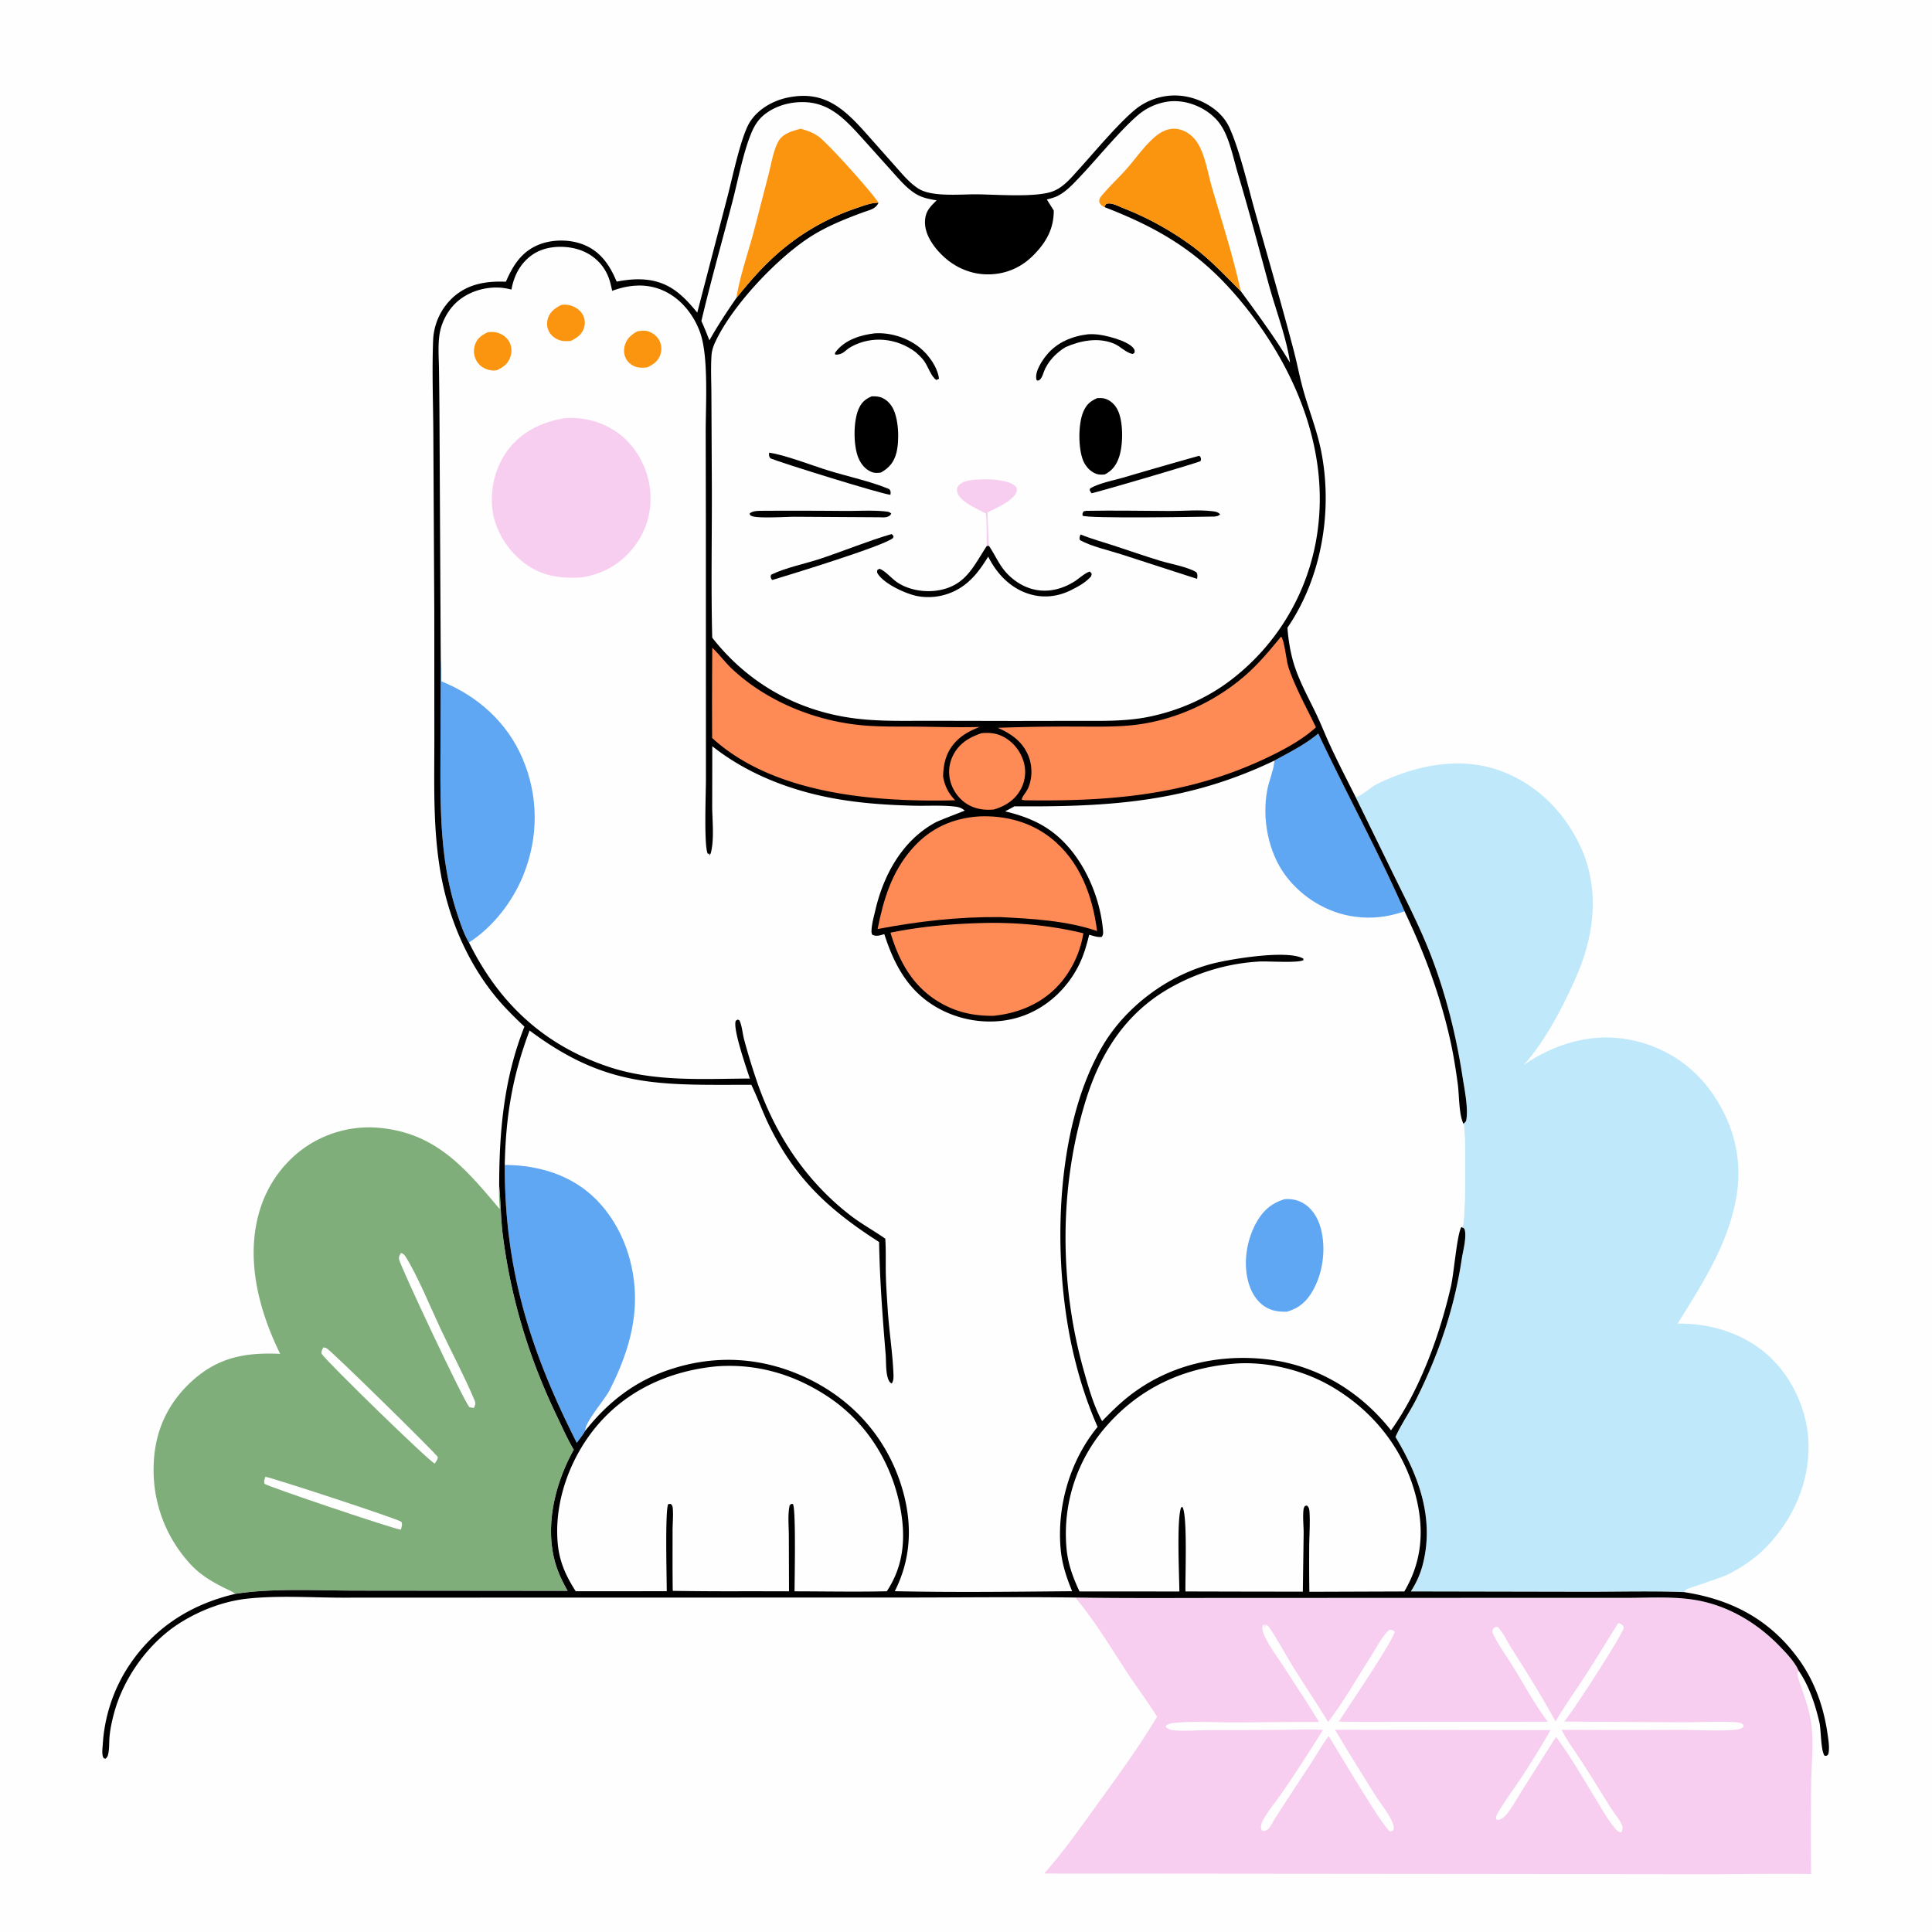 <svg version="1.1" xmlns="http://www.w3.org/2000/svg" style="display: block;" viewBox="0 0 2048 2048" width="1024" height="1024">
<path transform="translate(0,0)" fill="rgb(254,254,254)" d="M 0 0 L 2048 0 L 2048 2048 L 0 2048 L 0 0 z"/>
<path transform="translate(0,0)" fill="rgb(128,174,123)" d="M 296.98 1435.13 C 279.08 1398.65 266.457 1357.23 269.295 1316.28 C 271.813 1279.94 286.196 1247.5 314.028 1223.42 A 119.432 119.432 0 0 1 400.448 1195.41 C 461.862 1200.49 492.858 1237.91 529.674 1281.64 C 529.198 1273.26 528.641 1264.94 529.153 1256.55 C 530.864 1274.35 530.796 1292.01 533.092 1309.84 C 541.727 1376.88 560.853 1439.73 590.093 1500.6 C 595.84 1512.57 601.396 1525.35 608.235 1536.71 C 588.724 1571.75 577.329 1616.74 588.553 1656.33 C 591.591 1667.05 596.261 1676.71 601.732 1686.37 L 378.448 1686.15 C 338.452 1686.17 287.79 1683.28 249.275 1689.64 C 245.962 1686.63 240.445 1684.65 236.428 1682.57 C 223.671 1675.99 212.559 1669.4 202.593 1658.87 A 146.847 146.847 0 0 1 162.97 1551.44 C 164.27 1516.88 177.821 1487.4 203.482 1464.03 C 231.411 1438.6 260.393 1433.49 296.98 1435.13 z"/>
<path transform="translate(0,0)" fill="rgb(254,254,254)" d="M 281.337 1565.46 C 289.133 1566.67 421.514 1609.92 425.527 1613.25 C 426.812 1616.21 425.743 1618.6 424.902 1621.53 C 415.229 1620.14 285.642 1576.36 280.363 1572.92 C 279.565 1569.81 280.391 1568.47 281.337 1565.46 z"/>
<path transform="translate(0,0)" fill="rgb(254,254,254)" d="M 342.763 1428.34 C 343.959 1428.52 344.872 1428.6 346.035 1429.09 C 350.338 1430.89 461.968 1540.52 464.079 1544.54 C 463.995 1547.33 462.296 1549.22 460.774 1551.43 C 453.416 1547.76 348.55 1445.61 340.939 1435.11 C 340.458 1432.01 341.383 1431.09 342.763 1428.34 z"/>
<path transform="translate(0,0)" fill="rgb(254,254,254)" d="M 425.024 1328.25 C 425.373 1328.35 425.733 1328.42 426.07 1328.55 C 427.888 1329.26 428.835 1330.41 429.846 1332 C 442.446 1351.75 456.489 1386.12 466.902 1408.34 C 478.728 1433.57 492.186 1458.53 502.956 1484.19 C 504.553 1488 503.828 1489 502.388 1492.47 C 500.775 1492.31 499.243 1492.02 497.653 1491.71 C 491.281 1484.97 424.656 1342.83 423.065 1335.07 C 422.453 1332.09 423.686 1330.73 425.024 1328.25 z"/>
<path transform="translate(0,0)" fill="rgb(247,206,240)" d="M 1139.84 1693.46 C 1193.56 1694.32 1247.37 1693.88 1301.1 1693.9 L 1616.53 1693.78 L 1724.26 1693.79 C 1749.98 1693.78 1777.3 1691.84 1802.59 1697.07 C 1834.71 1703.73 1863.74 1721.54 1886.4 1744.93 C 1893.22 1751.97 1902.61 1761.7 1906.49 1770.75 C 1905.68 1772.62 1905.28 1773.48 1905.57 1775.58 C 1906.22 1780.4 1908.64 1785.73 1910.16 1790.37 C 1913.88 1801.65 1917.95 1813.27 1919.71 1825.04 C 1922.88 1846.22 1920.29 1868.32 1919.92 1889.65 A 4286.48 4286.48 0 0 0 1919.82 1986.57 C 1882.01 1985.93 1844.19 1986.78 1806.39 1986.75 L 1593.54 1986.49 L 1106.87 1986.03 C 1127.99 1962.14 1146.89 1935.22 1165.54 1909.36 C 1187.26 1879.25 1207.34 1851.85 1226.55 1819.81 C 1216.51 1803.65 1205 1788.55 1194.6 1772.64 C 1177.2 1746.04 1160.3 1717.82 1139.84 1693.46 z"/>
<path transform="translate(0,0)" fill="rgb(254,254,254)" d="M 1715.54 1720.36 C 1718.36 1721.44 1719.98 1722.34 1721.35 1725.07 C 1720.42 1732.45 1667.99 1813.06 1658.23 1824.95 L 1782.92 1825.69 C 1801.25 1825.78 1820.37 1824.53 1838.61 1825.58 C 1841.28 1825.74 1844.41 1825.91 1846.75 1827.36 C 1848.29 1828.31 1847.96 1828.55 1848.35 1830.17 C 1848.15 1830.42 1847.98 1830.71 1847.74 1830.94 C 1845.14 1833.36 1839.83 1833.6 1836.48 1833.83 C 1818.05 1835.09 1798.68 1833.69 1780.15 1833.73 A 11782.2 11782.2 0 0 1 1655.28 1833.69 C 1661.32 1845.41 1669.53 1856.39 1676.7 1867.45 C 1687.3 1883.8 1697.42 1900.43 1707.81 1916.91 C 1711.65 1922.99 1718.1 1930.13 1720.11 1936.94 C 1719.72 1939.46 1720.04 1940.55 1718.09 1942.36 C 1715.28 1941.77 1713.77 1940.26 1711.99 1938.13 C 1704.42 1929.08 1698.46 1918.28 1692.29 1908.25 C 1678.48 1885.81 1665.29 1862.28 1649.42 1841.22 L 1615.25 1895.1 C 1610.01 1903.36 1605.11 1912.17 1599.46 1920.13 C 1596.36 1924.5 1592.93 1928.46 1587.43 1929.36 L 1586.01 1928.19 C 1585.91 1925.94 1586.41 1924.19 1587.52 1922.24 C 1594.69 1909.66 1603.9 1897.55 1611.93 1885.47 A 895.481 895.481 0 0 0 1643.65 1833.99 L 1415.21 1833.63 C 1428.85 1856.75 1443.21 1879.55 1457.39 1902.35 C 1463.23 1911.75 1474.24 1924.77 1477.07 1934.92 C 1477.8 1937.55 1477.59 1938.51 1476.26 1940.82 L 1473.69 1941.49 C 1466.39 1938.07 1417.28 1854.15 1408.4 1840.32 C 1401.65 1849.49 1395.93 1859.7 1389.66 1869.24 C 1376.47 1889.32 1363.21 1909.31 1350.34 1929.59 C 1348.85 1932.2 1347.4 1935.01 1345.64 1937.44 C 1343.95 1939.77 1342.24 1940.49 1339.45 1941.06 C 1338.09 1940.39 1337.49 1940.53 1337.01 1938.93 C 1336.01 1935.62 1337.54 1931.71 1339.17 1928.82 C 1344.72 1919.01 1352.95 1909.33 1359.35 1899.91 A 1692.33 1692.33 0 0 0 1402.39 1833.79 C 1387.8 1832.83 1372.79 1833.66 1358.17 1833.76 L 1279.92 1834.05 C 1268.03 1834.05 1254.24 1835.53 1242.59 1833.96 C 1240.64 1833.7 1239.05 1833.06 1237.43 1831.94 C 1235.68 1830.72 1236.12 1831.41 1235.76 1829.57 C 1238.69 1826.69 1243.85 1826.4 1247.74 1826.07 C 1266.52 1824.52 1286.49 1825.8 1305.39 1825.79 C 1336.33 1825.78 1367.25 1825.2 1398.19 1825.37 C 1386.08 1805.33 1372.92 1785.56 1360.17 1765.9 C 1353.63 1755.82 1345.65 1745.31 1340.64 1734.41 C 1339.22 1731.33 1337.49 1727.19 1338.43 1723.74 C 1338.72 1722.66 1339.79 1722.43 1340.67 1721.95 L 1340.54 1724.7 L 1341.03 1724.78 L 1342.08 1722.18 C 1344.19 1723.34 1345.2 1724.7 1346.54 1726.69 C 1355 1739.26 1362.21 1753.16 1370.21 1766.07 C 1382.53 1785.97 1395.69 1805.35 1407.85 1825.34 C 1424.51 1803.61 1438.61 1778.63 1453.45 1755.56 C 1458.87 1747.14 1465.31 1733.84 1472.93 1727.6 C 1475.33 1727.82 1476.51 1727.88 1478.35 1729.5 C 1479 1736.18 1426.98 1812.8 1419.2 1824.93 C 1444.72 1825.6 1470.37 1825.14 1495.9 1825.17 L 1640.77 1825.08 C 1627.28 1807.42 1616.15 1786.63 1604.5 1767.68 C 1597.42 1756.15 1588.5 1744.08 1582.7 1731.94 C 1581.82 1730.09 1581.59 1728.54 1582.89 1726.77 C 1584.36 1724.76 1585.38 1724.49 1587.61 1724.52 C 1593.6 1730.85 1597.37 1739.53 1602.03 1746.88 C 1618.26 1772.46 1634.4 1798.13 1648.9 1824.73 C 1659.19 1807.47 1670.93 1791.03 1681.86 1774.17 C 1693.37 1756.42 1704.2 1738.23 1715.54 1720.36 z"/>
<path transform="translate(0,0)" fill="rgb(191,232,251)" d="M 1437.15 845.142 C 1437.77 844.9 1438.4 844.668 1439.02 844.415 C 1446.48 841.362 1452.76 834.436 1460.27 830.807 C 1501.66 810.795 1549.04 800.919 1593.24 818.116 C 1631.75 833.098 1661.1 863.932 1677.29 901.703 C 1694.76 942.466 1690.17 988.265 1673.74 1028.51 C 1661.19 1059.25 1637.81 1105.03 1615.06 1128.9 C 1647.66 1106.62 1686.89 1094.53 1726.36 1101.88 C 1763.41 1108.77 1795.11 1129.25 1816.18 1160.38 C 1839.12 1194.28 1847.95 1232.54 1839.9 1272.92 C 1830.13 1321.96 1804.17 1361.42 1778.33 1403.11 C 1813.95 1402.42 1851.07 1414.22 1877.13 1439.36 C 1901.56 1462.91 1916.78 1498.18 1917.17 1531.98 C 1917.65 1572.94 1900.19 1611.69 1871.6 1640.63 C 1859.99 1652.37 1845.87 1661.94 1831.1 1669.25 C 1824.56 1672.48 1788.77 1683.89 1787.45 1684.85 C 1786.79 1685.32 1785.45 1687 1784.98 1687.68 C 1750.69 1686.45 1716.2 1687.37 1681.87 1687.35 L 1495.54 1686.99 C 1501.53 1677.71 1505.77 1668.15 1508.44 1657.4 C 1520.45 1609.25 1503.84 1564.04 1479.25 1523.22 C 1485.58 1509.17 1494.85 1496.14 1501.77 1482.23 C 1525.16 1435.21 1541.71 1386.62 1549.5 1334.6 C 1550.76 1326.23 1554.86 1311.61 1552.65 1303.68 C 1552.08 1301.64 1550.9 1301.66 1549.14 1300.71 L 1550.23 1300.52 C 1550.36 1300.24 1550.52 1299.98 1550.62 1299.69 C 1553.68 1291.09 1554.22 1198.95 1551.32 1191.21 C 1552.36 1190.43 1553.16 1189.45 1554.04 1188.49 C 1556.94 1176.26 1552.31 1154.21 1550.33 1141.34 C 1543.78 1098.64 1533.1 1055.61 1517.76 1015.2 C 1506.68 986.02 1492.38 957.914 1478.58 929.958 L 1437.15 845.142 z"/>
<path transform="translate(0,0)" fill="rgb(254,254,254)" d="M 739.121 331.379 L 771.309 207.862 C 776.397 188.548 785.474 144.022 795.092 129.061 C 803.819 115.485 819.444 106.656 835 103.444 C 873.95 95.399 894.843 115.243 918.882 142.233 L 949.175 176.372 C 956.569 184.67 964.282 194.098 973.769 200.053 C 988.084 209.039 1018.34 205.843 1035.2 205.987 C 1055.82 206.162 1095.35 209.35 1114.2 203.441 C 1126.75 199.508 1135.02 188.883 1143.56 179.542 C 1158.95 162.695 1190.31 124.874 1207.8 112.8 A 66.507 66.507 0 0 1 1232.37 102.488 C 1250.33 98.849 1268.93 103.147 1284.04 113.357 C 1292.53 119.093 1299.4 126.538 1303.57 135.979 C 1314.73 161.194 1322.9 197.71 1330.64 225.174 C 1344.36 273.804 1358.53 322.531 1371.36 371.386 C 1374.49 383.335 1376.86 395.465 1379.91 407.431 C 1386.41 432.916 1396.23 454.919 1401.13 481.568 C 1412.53 543.552 1400.59 613.08 1364.72 665.424 C 1365.79 679.185 1368.09 693.319 1372.42 706.451 C 1378.32 724.341 1387.92 741.277 1395.94 758.306 C 1400.96 768.971 1405.25 779.96 1410.21 790.652 C 1418.73 809.016 1428.06 827.053 1437.15 845.142 L 1478.58 929.958 C 1492.38 957.914 1506.68 986.02 1517.76 1015.2 C 1533.1 1055.61 1543.78 1098.64 1550.33 1141.34 C 1552.31 1154.21 1556.94 1176.26 1554.04 1188.49 C 1553.16 1189.45 1552.36 1190.43 1551.32 1191.21 C 1554.22 1198.95 1553.68 1291.09 1550.62 1299.69 C 1550.52 1299.98 1550.36 1300.24 1550.23 1300.52 L 1549.14 1300.71 C 1550.9 1301.66 1552.08 1301.64 1552.65 1303.68 C 1554.86 1311.61 1550.76 1326.23 1549.5 1334.6 C 1541.71 1386.62 1525.16 1435.21 1501.77 1482.23 C 1494.85 1496.14 1485.58 1509.17 1479.25 1523.22 C 1503.84 1564.04 1520.45 1609.25 1508.44 1657.4 C 1505.77 1668.15 1501.53 1677.71 1495.54 1686.99 L 1681.87 1687.35 C 1716.2 1687.37 1750.69 1686.45 1784.98 1687.68 C 1834.99 1695.32 1875.49 1716.34 1905.91 1757.74 C 1923.23 1781.31 1933.08 1808.76 1937.21 1837.58 C 1938.11 1843.86 1939.42 1851.34 1938.43 1857.68 C 1938.09 1859.9 1937.99 1859.63 1936.6 1861.08 L 1934.25 1861.29 C 1930 1856.03 1930.53 1833.81 1928.64 1825.74 C 1924.15 1806.6 1917.75 1787.08 1906.49 1770.75 C 1902.61 1761.7 1893.22 1751.97 1886.4 1744.93 C 1863.74 1721.54 1834.71 1703.73 1802.59 1697.07 C 1777.3 1691.84 1749.98 1693.78 1724.26 1693.79 L 1616.53 1693.78 L 1301.1 1693.9 C 1247.37 1693.88 1193.56 1694.32 1139.84 1693.46 C 1075.44 1692.62 1010.99 1693.53 946.585 1693.45 L 539.757 1693.52 L 361.92 1693.59 C 329.335 1693.49 294.907 1691.14 262.566 1694.59 C 237.638 1697.25 213.055 1706.58 191.774 1719.74 C 158.186 1740.49 131.172 1777.92 120.944 1815.87 C 118.723 1824.11 116.749 1832.99 116.059 1841.5 C 115.579 1847.41 116.001 1853.84 114.639 1859.62 C 114.088 1861.96 113.613 1862.69 111.957 1864.29 L 110.205 1863.94 C 109.676 1863.27 109.398 1863.01 109.11 1862.09 C 107.897 1858.21 108.717 1852.8 108.961 1848.8 A 170.695 170.695 0 0 1 133.833 1770.17 C 160.608 1727.24 200.511 1701 249.275 1689.64 C 287.79 1683.28 338.452 1686.17 378.448 1686.15 L 601.732 1686.37 C 596.261 1676.71 591.591 1667.05 588.553 1656.33 C 577.329 1616.74 588.724 1571.75 608.235 1536.71 C 601.396 1525.35 595.84 1512.57 590.093 1500.6 C 560.853 1439.73 541.727 1376.88 533.092 1309.84 C 530.796 1292.01 530.864 1274.35 529.153 1256.55 C 529.239 1198.26 534.256 1142.9 555.912 1088.27 A 450.718 450.718 0 0 1 534.854 1067.34 C 501.904 1031.82 479.898 985.433 469.626 938.274 C 458.725 888.231 460.354 837.734 460.427 786.841 L 460.366 648.291 L 459.348 459.718 C 459.175 426.753 457.828 393.35 459.145 360.426 A 65.324 65.324 0 0 1 479.955 315.447 C 495.944 300.824 515.372 297.817 536.267 298.638 C 543.437 282.016 552.24 267.728 569.491 260.058 C 584.481 253.394 604.551 253.364 619.628 259.76 C 637.227 267.225 646.589 281.602 653.689 298.549 C 663.914 296.535 674.454 295.413 684.859 296.479 C 709.777 299.031 723.948 312.879 739.121 331.379 z"/>
<path transform="translate(0,0)" fill="rgb(251,148,14)" d="M 595.166 323.148 C 598.12 322.947 600.923 322.818 603.816 323.578 C 609.639 325.11 614.971 328.471 617.86 333.871 A 17.456 17.456 0 0 1 619.073 347.415 C 616.826 354.657 611.538 358.154 605.094 361.4 C 601.219 361.68 597.416 361.914 593.649 360.75 C 588.646 359.203 584.254 355.915 581.855 351.208 C 579.661 346.905 579.396 342.016 580.861 337.448 C 583.213 330.114 588.638 326.55 595.166 323.148 z"/>
<path transform="translate(0,0)" fill="rgb(251,148,14)" d="M 675.792 351.137 C 679.089 350.767 682.717 350.182 685.981 350.966 C 691.039 352.182 695.852 355.625 698.48 360.122 A 19.148 19.148 0 0 1 700.114 375.542 C 697.774 382.909 692.688 386.27 686.022 389.453 C 682.76 389.77 679.356 390.038 676.125 389.374 C 671.048 388.332 666.486 385.278 663.892 380.739 C 661.307 376.219 660.944 370.832 662.418 365.892 C 664.588 358.62 669.398 354.718 675.792 351.137 z"/>
<path transform="translate(0,0)" fill="rgb(251,148,14)" d="M 517.253 352.113 C 520.434 351.85 523.759 351.681 526.866 352.552 C 532.61 354.162 537.687 357.741 540.295 363.218 C 542.607 368.075 542.703 373.676 540.873 378.701 C 538.223 385.976 533.335 389.292 526.602 392.523 C 523.933 392.788 521.415 392.886 518.78 392.25 C 512.79 390.805 507.749 387.479 504.831 381.96 A 20.754 20.754 0 0 1 503.41 365.858 C 505.747 358.492 510.607 355.329 517.253 352.113 z"/>
<path transform="translate(0,0)" fill="rgb(95,166,243)" d="M 1361.59 1271.21 C 1368.28 1270.69 1374.22 1271.59 1380.23 1274.75 C 1390.43 1280.12 1396.79 1290.39 1399.85 1301.24 C 1405.88 1322.69 1402.68 1348.67 1391.71 1368.03 C 1385.04 1379.8 1376.95 1386.87 1363.96 1390.5 C 1357.18 1390.59 1350.64 1390.05 1344.45 1387.06 C 1333.79 1381.93 1327.31 1372.01 1323.85 1360.97 C 1317.54 1340.78 1321.03 1316.32 1330.78 1297.77 C 1337.81 1284.4 1347.02 1275.63 1361.59 1271.21 z"/>
<path transform="translate(0,0)" fill="rgb(95,166,243)" d="M 1351.02 806.211 C 1366.88 797.489 1383.47 789.305 1397.4 777.584 C 1427.08 840.712 1460.84 902.135 1488.88 966.013 C 1471.34 972.098 1454.66 974.191 1436.15 971.722 C 1407.38 967.887 1380.62 951.709 1363.14 928.622 C 1344.23 903.665 1337.54 867.5 1343.42 837.034 C 1345.28 827.397 1349.74 817.479 1350.85 807.875 C 1350.91 807.321 1350.96 806.766 1351.02 806.211 z"/>
<path transform="translate(0,0)" fill="rgb(95,166,243)" d="M 467.2 697.487 C 467.973 705.725 467.875 713.979 467.882 722.244 C 506.041 737.622 537.231 765.346 553.706 803.54 C 571.047 843.744 571.018 887.732 554.58 928.102 C 543.173 956.114 522.684 982.603 497.112 999.076 C 491.699 990.281 487.867 978.327 484.652 968.599 C 465.278 909.981 466.822 851.542 466.916 790.656 L 467.2 697.487 z"/>
<path transform="translate(0,0)" fill="rgb(247,206,240)" d="M 598.58 443.26 C 618.489 441.675 639.433 447.325 655.508 459.227 C 673.3 472.4 685.447 493.683 688.655 515.527 C 692.026 538.481 686.511 560.829 672.409 579.304 C 658.387 597.673 638.859 608.897 616.144 612.104 C 595.468 613.478 576.041 610.967 558.676 598.917 C 540.386 586.226 526.218 565.606 522.487 543.533 C 518.709 521.186 524.361 496.219 537.741 477.885 C 552.453 457.725 574.445 447.195 598.58 443.26 z"/>
<path transform="translate(0,0)" fill="rgb(95,166,243)" d="M 535.041 1234.87 C 571.221 1235.07 606.684 1245.7 632.488 1272.03 C 660.025 1300.12 673.798 1340.36 673.093 1379.36 C 672.491 1412.65 661.234 1444.05 646.328 1473.46 C 641.061 1483.86 620.132 1507.11 620.179 1516.91 C 617.914 1521.21 614.265 1525.54 611.448 1529.54 C 561.902 1431.77 534.802 1345.43 535.041 1234.87 z"/>
<path transform="translate(0,0)" fill="rgb(0,0,0)" d="M 739.121 331.379 L 771.309 207.862 C 776.397 188.548 785.474 144.022 795.092 129.061 C 803.819 115.485 819.444 106.656 835 103.444 C 873.95 95.399 894.843 115.243 918.882 142.233 L 949.175 176.372 C 956.569 184.67 964.282 194.098 973.769 200.053 C 988.084 209.039 1018.34 205.843 1035.2 205.987 C 1055.82 206.162 1095.35 209.35 1114.2 203.441 C 1126.75 199.508 1135.02 188.883 1143.56 179.542 C 1158.95 162.695 1190.31 124.874 1207.8 112.8 A 66.507 66.507 0 0 1 1232.37 102.488 C 1250.33 98.849 1268.93 103.147 1284.04 113.357 C 1292.53 119.093 1299.4 126.538 1303.57 135.979 C 1314.73 161.194 1322.9 197.71 1330.64 225.174 C 1344.36 273.804 1358.53 322.531 1371.36 371.386 C 1374.49 383.335 1376.86 395.465 1379.91 407.431 C 1386.41 432.916 1396.23 454.919 1401.13 481.568 C 1412.53 543.552 1400.59 613.08 1364.72 665.424 C 1365.79 679.185 1368.09 693.319 1372.42 706.451 C 1378.32 724.341 1387.92 741.277 1395.94 758.306 C 1400.96 768.971 1405.25 779.96 1410.21 790.652 C 1418.73 809.016 1428.06 827.053 1437.15 845.142 L 1478.58 929.958 C 1492.38 957.914 1506.68 986.02 1517.76 1015.2 C 1533.1 1055.61 1543.78 1098.64 1550.33 1141.34 C 1552.31 1154.21 1556.94 1176.26 1554.04 1188.49 C 1553.16 1189.45 1552.36 1190.43 1551.32 1191.21 C 1546.39 1181.38 1546.87 1160.42 1545.27 1148.83 C 1543.23 1134.05 1540.95 1119.18 1537.75 1104.61 C 1527.05 1055.88 1510.25 1010.97 1488.88 966.013 C 1460.84 902.135 1427.08 840.712 1397.4 777.584 C 1383.47 789.305 1366.88 797.489 1351.02 806.211 C 1258.63 850.484 1176.05 855.438 1075.34 854.723 C 1072.12 856.589 1068.77 858.283 1065.5 860.05 C 1084.88 864.797 1102.37 871.259 1118.09 883.905 C 1147.49 907.557 1165.79 948.571 1169.2 985.678 C 1169.47 988.584 1169.7 990.892 1167.79 993.21 C 1163.25 993.679 1158.92 992.049 1154.59 990.855 C 1151.89 1001.73 1148.9 1012.36 1143.95 1022.45 C 1131.42 1047.98 1109.37 1068.57 1082.23 1077.61 C 1054.74 1086.77 1023.56 1083.62 997.863 1070.51 C 964.538 1053.52 948.405 1024.58 937.44 990.238 C 932.828 991.45 928.976 993.084 924.579 990.744 C 924.059 989.523 923.781 988.467 923.808 987.127 C 923.958 979.828 926.281 971.824 927.934 964.735 C 936.7 927.128 956.557 891.016 991.387 871.97 C 996.269 869.3 1022.18 859.708 1022.7 859.228 C 1019.25 856.533 1016.73 855.509 1012.38 855.008 C 998.315 853.389 983.182 854.404 968.971 854.066 C 939.085 853.358 909.112 851.296 879.721 845.581 C 835.029 836.891 790.871 819.433 755.057 791.029 L 754.952 854.469 C 755.011 870.031 757.422 890.151 753.281 905.073 L 750.32 905.109 L 753.07 905.563 L 752.134 906.786 L 751.599 904.89 L 750.18 904.905 C 746.07 895.756 748.308 841.015 748.321 826.421 L 748.249 553.106 L 748.073 458.604 C 748.012 429.783 751.327 378.388 742.232 352.688 C 735.613 333.985 722.137 316.872 703.969 308.424 C 685.963 300.051 667.078 301.583 648.908 308.305 C 647.185 299.856 645.423 292.712 640.715 285.299 C 633.322 273.661 621.551 265.978 608.139 263.13 C 593.703 260.066 576.842 261.447 564.487 269.954 C 551.81 278.682 544.757 292.097 542.181 306.941 C 537.512 305.829 532.763 304.944 527.952 304.813 C 511.474 304.361 494.283 310.193 482.451 321.868 C 473.99 330.218 467.755 342.456 465.939 354.255 C 464.091 366.262 465.193 379.574 465.342 391.721 A 5571.83 5571.83 0 0 1 465.914 452.155 L 467.2 697.487 L 466.916 790.656 C 466.822 851.542 465.278 909.981 484.652 968.599 C 487.867 978.327 491.699 990.281 497.112 999.076 C 528.953 1063.39 576.497 1107.95 645.26 1130.9 C 693.62 1147.04 744.646 1143.55 794.845 1143.31 C 791.588 1133.09 776.405 1090.03 779.991 1082.01 L 781.918 1080.8 C 783.781 1081.57 783.562 1081.04 784.253 1082.62 C 786.614 1088.03 787.125 1095.6 788.681 1101.49 A 677.861 677.861 0 0 0 801.258 1143.09 C 820.334 1200.53 853 1250.76 901.106 1288.11 C 913.092 1297.42 926.14 1304.38 938.434 1313.06 C 939.272 1325.71 938.735 1338.34 939.014 1351 C 939.287 1363.4 940.24 1375.84 941.02 1388.22 C 942.408 1410.23 946.223 1434.21 947.043 1455.49 C 947.19 1459.28 947.511 1463.35 945.291 1466.55 C 943.252 1465.56 942.43 1464.14 941.608 1462.06 C 938.756 1454.83 939.468 1443.32 938.822 1435.5 C 935.541 1395.82 932.559 1356.42 931.879 1316.58 C 879.091 1282.79 843.235 1249.94 815.284 1192.9 C 808.392 1178.84 803.283 1163.96 796.425 1149.93 C 700.031 1149.95 643.644 1153.97 561.383 1092.38 C 543.051 1141.05 536.179 1183.25 535.041 1234.87 C 534.802 1345.43 561.902 1431.77 611.448 1529.54 C 614.265 1525.54 617.914 1521.21 620.179 1516.91 C 644.101 1486.78 672.012 1464.68 708.701 1452.2 C 759.317 1434.98 810.789 1438.64 858.527 1462.33 C 904.605 1485.19 938.566 1523.42 954.662 1572.45 C 967.389 1611.21 967.039 1650.19 948.523 1686.73 C 1011.03 1688.12 1073.97 1687.29 1136.49 1686.76 C 1130.68 1672.54 1125.92 1658.48 1124.44 1643.11 C 1120.01 1597.14 1134.12 1548.37 1163.49 1512.59 A 434.21 434.21 0 0 1 1140.61 1445.83 C 1114.72 1346.94 1115.64 1198.63 1168.99 1108.41 C 1193.67 1066.68 1238.47 1033.44 1285.59 1021.41 C 1304.13 1016.67 1365.08 1006.43 1381.58 1016.21 L 1381.75 1017.66 C 1376.8 1021.16 1343.76 1018.7 1334.72 1019.27 A 215.58 215.58 0 0 0 1245 1044.62 C 1195.53 1070.82 1167.33 1113.73 1151.07 1166.11 C 1122.7 1257.48 1122.77 1359.98 1148.58 1451.92 C 1153.53 1469.56 1158.92 1489.02 1167.57 1505.19 L 1168.26 1506.46 C 1176.73 1497.84 1185.23 1489.25 1194.65 1481.65 C 1236.72 1447.69 1289.83 1434.79 1343.14 1440.94 C 1396.02 1447.04 1441.75 1474.77 1474.54 1516.23 C 1505.48 1472.98 1526.35 1414.67 1538.16 1363.17 C 1541.14 1350.15 1544.57 1307.69 1549.14 1300.71 C 1550.9 1301.66 1552.08 1301.64 1552.65 1303.68 C 1554.86 1311.61 1550.76 1326.23 1549.5 1334.6 C 1541.71 1386.62 1525.16 1435.21 1501.77 1482.23 C 1494.85 1496.14 1485.58 1509.17 1479.25 1523.22 C 1503.84 1564.04 1520.45 1609.25 1508.44 1657.4 C 1505.77 1668.15 1501.53 1677.71 1495.54 1686.99 L 1681.87 1687.35 C 1716.2 1687.37 1750.69 1686.45 1784.98 1687.68 C 1834.99 1695.32 1875.49 1716.34 1905.91 1757.74 C 1923.23 1781.31 1933.08 1808.76 1937.21 1837.58 C 1938.11 1843.86 1939.42 1851.34 1938.43 1857.68 C 1938.09 1859.9 1937.99 1859.63 1936.6 1861.08 L 1934.25 1861.29 C 1930 1856.03 1930.53 1833.81 1928.64 1825.74 C 1924.15 1806.6 1917.75 1787.08 1906.49 1770.75 C 1902.61 1761.7 1893.22 1751.97 1886.4 1744.93 C 1863.74 1721.54 1834.71 1703.73 1802.59 1697.07 C 1777.3 1691.84 1749.98 1693.78 1724.26 1693.79 L 1616.53 1693.78 L 1301.1 1693.9 C 1247.37 1693.88 1193.56 1694.32 1139.84 1693.46 C 1075.44 1692.62 1010.99 1693.53 946.585 1693.45 L 539.757 1693.52 L 361.92 1693.59 C 329.335 1693.49 294.907 1691.14 262.566 1694.59 C 237.638 1697.25 213.055 1706.58 191.774 1719.74 C 158.186 1740.49 131.172 1777.92 120.944 1815.87 C 118.723 1824.11 116.749 1832.99 116.059 1841.5 C 115.579 1847.41 116.001 1853.84 114.639 1859.62 C 114.088 1861.96 113.613 1862.69 111.957 1864.29 L 110.205 1863.94 C 109.676 1863.27 109.398 1863.01 109.11 1862.09 C 107.897 1858.21 108.717 1852.8 108.961 1848.8 A 170.695 170.695 0 0 1 133.833 1770.17 C 160.608 1727.24 200.511 1701 249.275 1689.64 C 287.79 1683.28 338.452 1686.17 378.448 1686.15 L 601.732 1686.37 C 596.261 1676.71 591.591 1667.05 588.553 1656.33 C 577.329 1616.74 588.724 1571.75 608.235 1536.71 C 601.396 1525.35 595.84 1512.57 590.093 1500.6 C 560.853 1439.73 541.727 1376.88 533.092 1309.84 C 530.796 1292.01 530.864 1274.35 529.153 1256.55 C 529.239 1198.26 534.256 1142.9 555.912 1088.27 A 450.718 450.718 0 0 1 534.854 1067.34 C 501.904 1031.82 479.898 985.433 469.626 938.274 C 458.725 888.231 460.354 837.734 460.427 786.841 L 460.366 648.291 L 459.348 459.718 C 459.175 426.753 457.828 393.35 459.145 360.426 A 65.324 65.324 0 0 1 479.955 315.447 C 495.944 300.824 515.372 297.817 536.267 298.638 C 543.437 282.016 552.24 267.728 569.491 260.058 C 584.481 253.394 604.551 253.364 619.628 259.76 C 637.227 267.225 646.589 281.602 653.689 298.549 C 663.914 296.535 674.454 295.413 684.859 296.479 C 709.777 299.031 723.948 312.879 739.121 331.379 z"/>
<path transform="translate(0,0)" fill="rgb(254,138,86)" d="M 1040.54 777.165 C 1048.12 776.636 1054.31 776.834 1061.42 779.955 C 1072.09 784.645 1080.42 794.17 1084.33 805.085 A 38.429 38.429 0 0 1 1082.43 835.955 C 1076.28 847.888 1066.01 854.328 1053.54 858.119 C 1045.62 858.776 1038.16 858.247 1030.72 855.198 C 1020.62 851.056 1012.85 842.638 1008.86 832.538 A 38.752 38.752 0 0 1 1009.81 801.715 C 1016.05 788.376 1027.14 781.691 1040.54 777.165 z"/>
<path transform="translate(0,0)" fill="rgb(254,138,86)" d="M 1039.97 978.461 C 1075.72 977.382 1113.64 980.799 1148.41 989.3 A 108.309 108.309 0 0 1 1125.87 1039.98 C 1107.61 1062.48 1081.55 1073.89 1053.21 1076.81 C 1033.78 1077.03 1016.23 1073.64 999.024 1064.26 C 968.8 1047.77 953.505 1020.7 943.947 988.653 C 976.063 982.145 1007.22 979.437 1039.97 978.461 z"/>
<path transform="translate(0,0)" fill="rgb(254,138,86)" d="M 1037.99 865.414 C 1064.97 864.291 1091.41 870.902 1113.06 887.618 C 1144.35 911.766 1158.1 948.989 1162.95 986.931 C 1130.53 975.875 1093.92 973.797 1059.92 972.161 C 1015.46 971.75 973.874 976.577 930.284 984.805 C 936.572 953.402 945.071 924.771 966.486 900.124 C 985.48 878.263 1009.33 867.273 1037.99 865.414 z"/>
<path transform="translate(0,0)" fill="rgb(254,138,86)" d="M 755.054 686.661 C 762.399 693.545 768.547 702.05 776.02 709.056 C 812.17 742.946 862.126 763.486 911.155 768.563 C 931.528 770.673 952.146 770.075 972.606 770.277 C 994.503 770.492 1016.49 771.241 1038.38 770.605 C 1029.34 774.245 1021.24 778.157 1014.26 785.109 C 1003.34 795.969 999.988 808.566 999.748 823.444 C 1001.82 834.008 1005.24 840.499 1012.48 848.333 C 928.068 850.427 820.187 842.143 754.907 782.285 A 6266.53 6266.53 0 0 1 755.054 686.661 z"/>
<path transform="translate(0,0)" fill="rgb(254,138,86)" d="M 1358 674.841 C 1361.59 678.511 1363.6 700.648 1365.76 707.132 C 1372.98 728.846 1385.11 750.301 1394.95 770.982 C 1379.58 785.158 1356.94 796.869 1338.13 805.531 C 1256.14 843.291 1174.85 849.673 1085.75 848.326 L 1083.07 847.786 C 1083.36 845.095 1085.63 842.448 1087.08 840.173 C 1088.14 838.525 1089.24 836.909 1090 835.095 C 1094.34 824.766 1094.44 812.411 1090.43 801.996 C 1084.43 786.457 1072.31 777.976 1057.72 771.523 A 1918.23 1918.23 0 0 1 1138.98 770.209 C 1158.58 770.193 1178.42 770.749 1197.95 768.969 C 1243.99 764.771 1290.23 743.596 1324.16 712.296 C 1336.59 700.826 1347.23 687.832 1358 674.841 z"/>
<path transform="translate(0,0)" fill="rgb(254,254,254)" d="M 759.456 1448.39 C 802.197 1445.2 841.903 1456.89 877.535 1480.45 C 918.171 1507.31 944.77 1549.57 954.108 1597.09 C 960.386 1629.04 958.352 1659.29 940.033 1686.82 C 907.489 1687.55 874.819 1686.92 842.262 1686.86 C 842.236 1675.72 843.917 1599.59 840.528 1594.36 L 838.688 1594.22 L 837.052 1595.77 C 834.888 1605.59 836.174 1617.88 836.201 1627.99 L 836.395 1686.85 L 790.5 1686.79 A 3845.78 3845.78 0 0 1 713.146 1686.37 C 712.808 1665.17 712.984 1643.92 712.952 1622.71 C 712.94 1615 713.858 1606.53 713.161 1598.94 C 712.934 1596.47 712.657 1596.01 711.079 1594.21 L 708.403 1594.4 C 704.808 1599.72 706.831 1674.75 706.784 1686.75 L 610.296 1686.79 C 600.19 1671.13 593.2 1655.98 591.331 1637.23 C 586.922 1593.02 603.894 1546.1 632.017 1512.29 C 664.215 1473.58 709.937 1453.13 759.456 1448.39 z"/>
<path transform="translate(0,0)" fill="rgb(254,254,254)" d="M 1309.96 1445.42 C 1344.7 1443.09 1382.55 1452.67 1412.42 1470.31 C 1456.14 1496.13 1488.16 1536.48 1500.83 1585.91 C 1509.96 1621.58 1507.54 1655.1 1488.65 1687.01 L 1387.97 1687.36 A 2370.59 2370.59 0 0 1 1387.82 1638.44 C 1387.98 1626.81 1388.83 1614.84 1388.16 1603.24 C 1387.97 1600.09 1387.74 1597.96 1385.32 1595.88 L 1383.25 1596.48 C 1381.77 1598.55 1381.71 1600.53 1381.54 1602.99 C 1381.06 1610.39 1381.97 1618.1 1381.92 1625.55 L 1381.06 1687.23 L 1326.75 1687.17 L 1256.64 1687 C 1256.24 1672.12 1259.03 1604.7 1253.26 1597.27 L 1252.03 1598.07 C 1247.21 1610.03 1250 1670.36 1250.21 1687.05 L 1144.3 1686.98 C 1137.13 1671.7 1131.77 1656.98 1130.43 1640.01 A 172.997 172.997 0 0 1 1171.73 1513.01 C 1208.03 1470.91 1255.11 1449.52 1309.96 1445.42 z"/>
<path transform="translate(0,0)" fill="rgb(254,254,254)" d="M 1109.68 211.465 C 1113.75 210.377 1118.07 209.358 1121.8 207.355 C 1131.33 202.248 1138.97 193.536 1146.31 185.809 C 1162.75 168.524 1194.38 129.737 1211.73 117.858 A 63.011 63.011 0 0 1 1237.03 107.83 C 1253.01 105.337 1270.09 110.684 1282.79 120.579 C 1290.89 126.89 1296.04 134.322 1299.96 143.673 C 1305.42 156.681 1308.37 171.169 1312.42 184.697 C 1324.12 223.806 1334.45 263.129 1345.22 302.487 C 1352.12 327.715 1364.13 359.362 1367.46 384.456 C 1351.48 357.787 1333.46 333.548 1315.18 308.486 C 1298.27 291.792 1283.18 275.284 1263.91 261.002 A 321.753 321.753 0 0 0 1190.09 220.372 C 1185.31 218.492 1178.68 214.704 1173.49 215.89 C 1171.81 216.273 1171.46 218.103 1170.7 219.502 C 1233.35 243.695 1275.95 270.544 1318.32 322.925 C 1370.94 387.975 1406.82 470.683 1397.57 555.638 A 239.306 239.306 0 0 1 1307.69 718.609 C 1281.75 739.284 1250.13 753.278 1217.68 759.86 C 1193.18 764.827 1168.41 764.157 1143.57 764.134 L 1075.92 764.246 L 985.079 764.072 C 959.726 764.04 934.004 764.829 908.779 761.873 C 846.682 754.596 793.513 725.065 754.993 675.967 C 753.544 618.728 754.931 561.255 754.532 503.983 L 754.114 418.932 C 754.088 404.972 753.299 390.471 754.242 376.566 C 754.591 371.427 756.217 366.803 758.385 362.168 C 776.667 323.084 825.617 271.439 861.745 249.302 C 878.645 238.947 896.585 231.87 915.064 225.032 C 921.663 222.59 928.162 221.679 931.266 214.936 C 923.586 214.778 915.97 217.878 908.766 220.296 A 245.103 245.103 0 0 0 815.319 277.005 C 802.724 289.005 791.528 302.419 780.561 315.892 C 770.46 330.587 760.718 345.225 751.995 360.791 C 749.261 353.915 746.605 346.998 743.489 340.284 C 753.509 297.939 765.42 255.942 776.383 213.827 C 782.126 191.769 788.239 159.686 797.056 139.6 C 800.789 131.097 805.286 124.822 813 119.448 C 822.577 112.777 833.875 109.225 845.472 108.408 C 877.858 106.126 895.165 125.706 915.22 147.848 L 946.374 182.539 C 953.513 190.48 960.864 199.213 969.944 204.989 C 977.36 209.706 984.353 210.892 992.847 212.384 C 986.013 219.299 981.004 223.768 980.543 234.32 C 979.959 247.666 988.611 260.255 997.6 269.398 C 1010.89 282.92 1028.29 290.87 1047.37 290.845 C 1066.02 290.821 1082.6 283.62 1095.66 270.371 C 1108.97 256.878 1117.1 242.521 1117.03 223.192 L 1109.68 211.465 z"/>
<path transform="translate(0,0)" fill="rgb(0,0,0)" d="M 1270.99 483.193 L 1272.17 483.822 C 1273.25 486.292 1273.38 486.243 1272.6 488.798 C 1269.75 490.567 1168.45 520.322 1157.32 522.838 C 1156.25 522.003 1156.75 522.529 1155.85 520.885 C 1154.81 519.001 1154.98 519.961 1155.64 517.732 C 1165.63 511.951 1180.18 509.386 1191.44 506.066 A 6119.54 6119.54 0 0 1 1270.99 483.193 z"/>
<path transform="translate(0,0)" fill="rgb(0,0,0)" d="M 1153.34 354.35 C 1155.51 354.201 1157.67 354.225 1159.85 354.283 C 1169.85 354.553 1195.92 361.033 1201.72 369.39 C 1203.19 371.509 1202.98 372.026 1202.38 374.311 L 1200.44 375.226 C 1192.99 373.582 1187.7 367.054 1180.77 364.223 C 1163.99 357.366 1145.55 361.008 1129.61 367.93 C 1120.19 373.427 1110.66 383.183 1106.8 393.512 C 1105.81 396.143 1104.76 399.826 1102.82 401.902 C 1101.49 403.325 1101.23 403.373 1099.27 403.378 C 1098.43 401.994 1098.59 402.564 1098.41 400.73 C 1097.64 393.001 1104.33 382.767 1108.99 376.923 C 1120 363.12 1136.19 356.368 1153.34 354.35 z"/>
<path transform="translate(0,0)" fill="rgb(0,0,0)" d="M 1145.43 566.563 C 1156.53 571.116 1168.35 574.331 1179.76 578.059 C 1196.36 583.485 1212.89 589.273 1229.59 594.385 C 1240.18 597.626 1259.42 600.986 1268.28 606.667 C 1269.79 609.542 1269.33 610.469 1268.94 613.62 L 1188.73 587.651 C 1174.65 583.126 1157.76 579.547 1144.84 572.598 C 1143.81 569.902 1144.51 569.224 1145.43 566.563 z"/>
<path transform="translate(0,0)" fill="rgb(0,0,0)" d="M 815.282 479.879 C 830.739 481.738 861.656 493.715 878.518 498.885 C 899.609 505.353 922.473 510.076 942.73 518.51 C 944.552 520.975 944.138 521.399 943.916 524.512 C 934.825 523.845 828.456 490.791 816.726 485.892 C 814.823 483.508 815.231 482.843 815.282 479.879 z"/>
<path transform="translate(0,0)" fill="rgb(0,0,0)" d="M 945.038 566.141 C 946.202 566.759 946.503 567.458 947.218 568.533 L 946.679 570.314 C 936.685 578.86 837.941 608.973 818.752 614.807 C 818.457 614.525 818.082 614.308 817.865 613.962 C 816.686 612.083 816.702 611.163 817.448 609.202 C 832.779 601.663 853.338 597.709 869.821 592.221 C 894.9 583.871 919.723 573.559 945.038 566.141 z"/>
<path transform="translate(0,0)" fill="rgb(0,0,0)" d="M 927.33 353.338 C 944.022 352.291 962.006 358.01 975.008 368.509 C 984.285 376.001 994.046 389.418 995.379 401.551 L 992.453 402.76 C 986.999 398.98 983.728 388.544 979.853 382.985 C 977.215 379.201 973.772 376.169 970.355 373.108 C 950.585 358.333 924.283 355.549 902.357 367.54 C 895.758 371.149 893.792 376.258 885.466 375.921 L 884.977 374.453 C 885.666 373.402 885.895 372.985 886.631 372.069 C 896.388 359.943 912.533 355.075 927.33 353.338 z"/>
<path transform="translate(0,0)" fill="rgb(0,0,0)" d="M 1151.27 541.508 C 1181.01 540.955 1210.85 541.572 1240.59 541.667 C 1255.32 541.714 1271.13 540.117 1285.68 541.975 C 1289.29 542.435 1290.66 542.669 1293.4 545.123 C 1291.6 547.162 1290.3 546.984 1287.75 547.566 C 1271.6 547.88 1152.87 549.879 1147.62 546.645 C 1147.23 544.137 1147.58 544.214 1148.66 542.067 L 1151.27 541.508 z"/>
<path transform="translate(0,0)" fill="rgb(0,0,0)" d="M 809.482 541.459 A 6163.97 6163.97 0 0 1 895.751 541.626 C 909.783 541.712 924.821 540.67 938.714 542.155 C 941.421 542.444 942.826 542.557 944.75 544.439 C 944.262 545.297 944.103 545.715 943.285 546.424 C 940.292 549.02 935.501 548.39 931.783 548.325 L 842.874 547.794 C 833.563 547.79 805 549.616 797.843 547.328 C 795.714 546.647 795.412 546.468 794.584 544.486 C 798.001 541.089 804.896 541.593 809.482 541.459 z"/>
<path transform="translate(0,0)" fill="rgb(247,206,240)" d="M 1045.02 544.306 C 1036.62 539.656 1016.88 531.756 1014.7 521.571 C 1014.18 519.135 1014.33 517.021 1015.89 514.987 C 1020.81 508.604 1033.79 508.375 1041.23 508.118 C 1050.25 507.805 1068.57 508.749 1075.7 514.82 C 1077.08 515.995 1077.82 516.683 1077.91 518.504 C 1078.07 522.042 1076.11 524.664 1073.71 527.05 C 1066.59 534.153 1055.72 538.742 1046.82 543.203 C 1047.08 555.012 1047.77 566.79 1048.29 578.588 L 1045.96 578.831 C 1045.63 567.358 1046.48 555.697 1045.02 544.306 z"/>
<path transform="translate(0,0)" fill="rgb(0,0,0)" d="M 1045.96 578.831 L 1048.29 578.588 C 1056.17 590.167 1059.63 600.917 1070.49 610.89 C 1091.15 629.87 1116.88 630.669 1139.82 615.837 C 1143.43 613.501 1151.83 606.101 1155.54 605.963 L 1157.28 608.375 L 1156.63 610.867 C 1151.2 617.25 1143.41 621.449 1136.04 625.219 C 1121.41 632.695 1105.37 634.488 1089.63 629.219 C 1070.43 622.795 1056.39 607.825 1047.54 590.049 C 1040.29 601.715 1032.8 612.555 1021.55 620.725 A 63.845 63.845 0 0 1 973.66 632.105 C 961.12 630.03 937.836 619.321 930.736 608.583 C 929.453 606.643 929.619 606.24 930.085 604.115 L 932.314 602.906 C 938.785 605.351 945.191 613.372 951.146 617.341 C 963.903 625.844 981.545 628.442 996.528 625.446 C 1024.09 619.935 1032.14 599.906 1045.96 578.831 z"/>
<path transform="translate(0,0)" fill="rgb(0,0,0)" d="M 1163.17 422.024 C 1165.67 421.857 1168.4 421.859 1170.85 422.478 C 1176.76 423.972 1181.61 428.663 1184.43 433.917 C 1190.95 446.082 1190.67 471.068 1186.45 483.978 C 1183.61 492.67 1179.26 498.866 1171.02 502.958 C 1168 503.171 1164.78 503.338 1161.89 502.238 C 1155.69 499.872 1150.78 494.431 1148.26 488.388 C 1142.84 475.432 1142.82 449.467 1148.32 436.566 C 1151.59 428.89 1155.59 425.231 1163.17 422.024 z"/>
<path transform="translate(0,0)" fill="rgb(0,0,0)" d="M 924.002 420.136 C 926.618 420.036 929.476 420.144 932.039 420.712 C 937.484 421.919 942.23 426.018 945.226 430.585 C 952.778 442.097 953.609 466.71 950.245 479.896 C 947.673 489.974 942.698 495.793 933.862 500.92 C 930.321 501.399 927.244 501.643 923.846 500.291 C 917.281 497.677 912.693 491.933 910.007 485.567 C 904.514 472.551 904.491 447.303 909.903 434.18 C 912.943 426.808 916.783 423.309 924.002 420.136 z"/>
<path transform="translate(0,0)" fill="rgb(251,148,14)" d="M 848.747 136.477 C 855.851 138.45 861.831 140.451 867.84 144.85 C 878.069 152.338 923.489 202.908 931.266 214.936 C 923.586 214.778 915.97 217.878 908.766 220.296 A 245.103 245.103 0 0 0 815.319 277.005 C 802.724 289.005 791.528 302.419 780.561 315.892 C 784.549 291.654 793.299 267.276 799.569 243.448 L 814.839 184.368 C 817.612 173.611 819.626 160.331 824.749 150.529 C 829.477 141.483 839.716 138.955 848.747 136.477 z"/>
<path transform="translate(0,0)" fill="rgb(251,148,14)" d="M 1170.7 219.502 C 1170.23 219.269 1169.75 219.064 1169.3 218.803 C 1167.22 217.605 1166.64 216.611 1165.37 214.673 C 1165.05 211.102 1165.62 210.108 1167.9 207.356 C 1175.86 197.733 1185.17 189.146 1193.51 179.838 C 1203.88 168.272 1214.02 153.066 1226.16 143.566 C 1231.12 139.686 1236.86 136.847 1243.24 136.516 C 1250.89 136.119 1258.33 139.497 1263.81 144.699 C 1268.21 148.87 1271.26 154.021 1273.59 159.575 C 1278.86 172.14 1281.19 186.774 1285.06 199.899 C 1295.68 235.915 1307.17 271.765 1315.18 308.486 C 1298.27 291.792 1283.18 275.284 1263.91 261.002 A 321.753 321.753 0 0 0 1190.09 220.372 C 1185.31 218.492 1178.68 214.704 1173.49 215.89 C 1171.81 216.273 1171.46 218.103 1170.7 219.502 z"/>
</svg>
